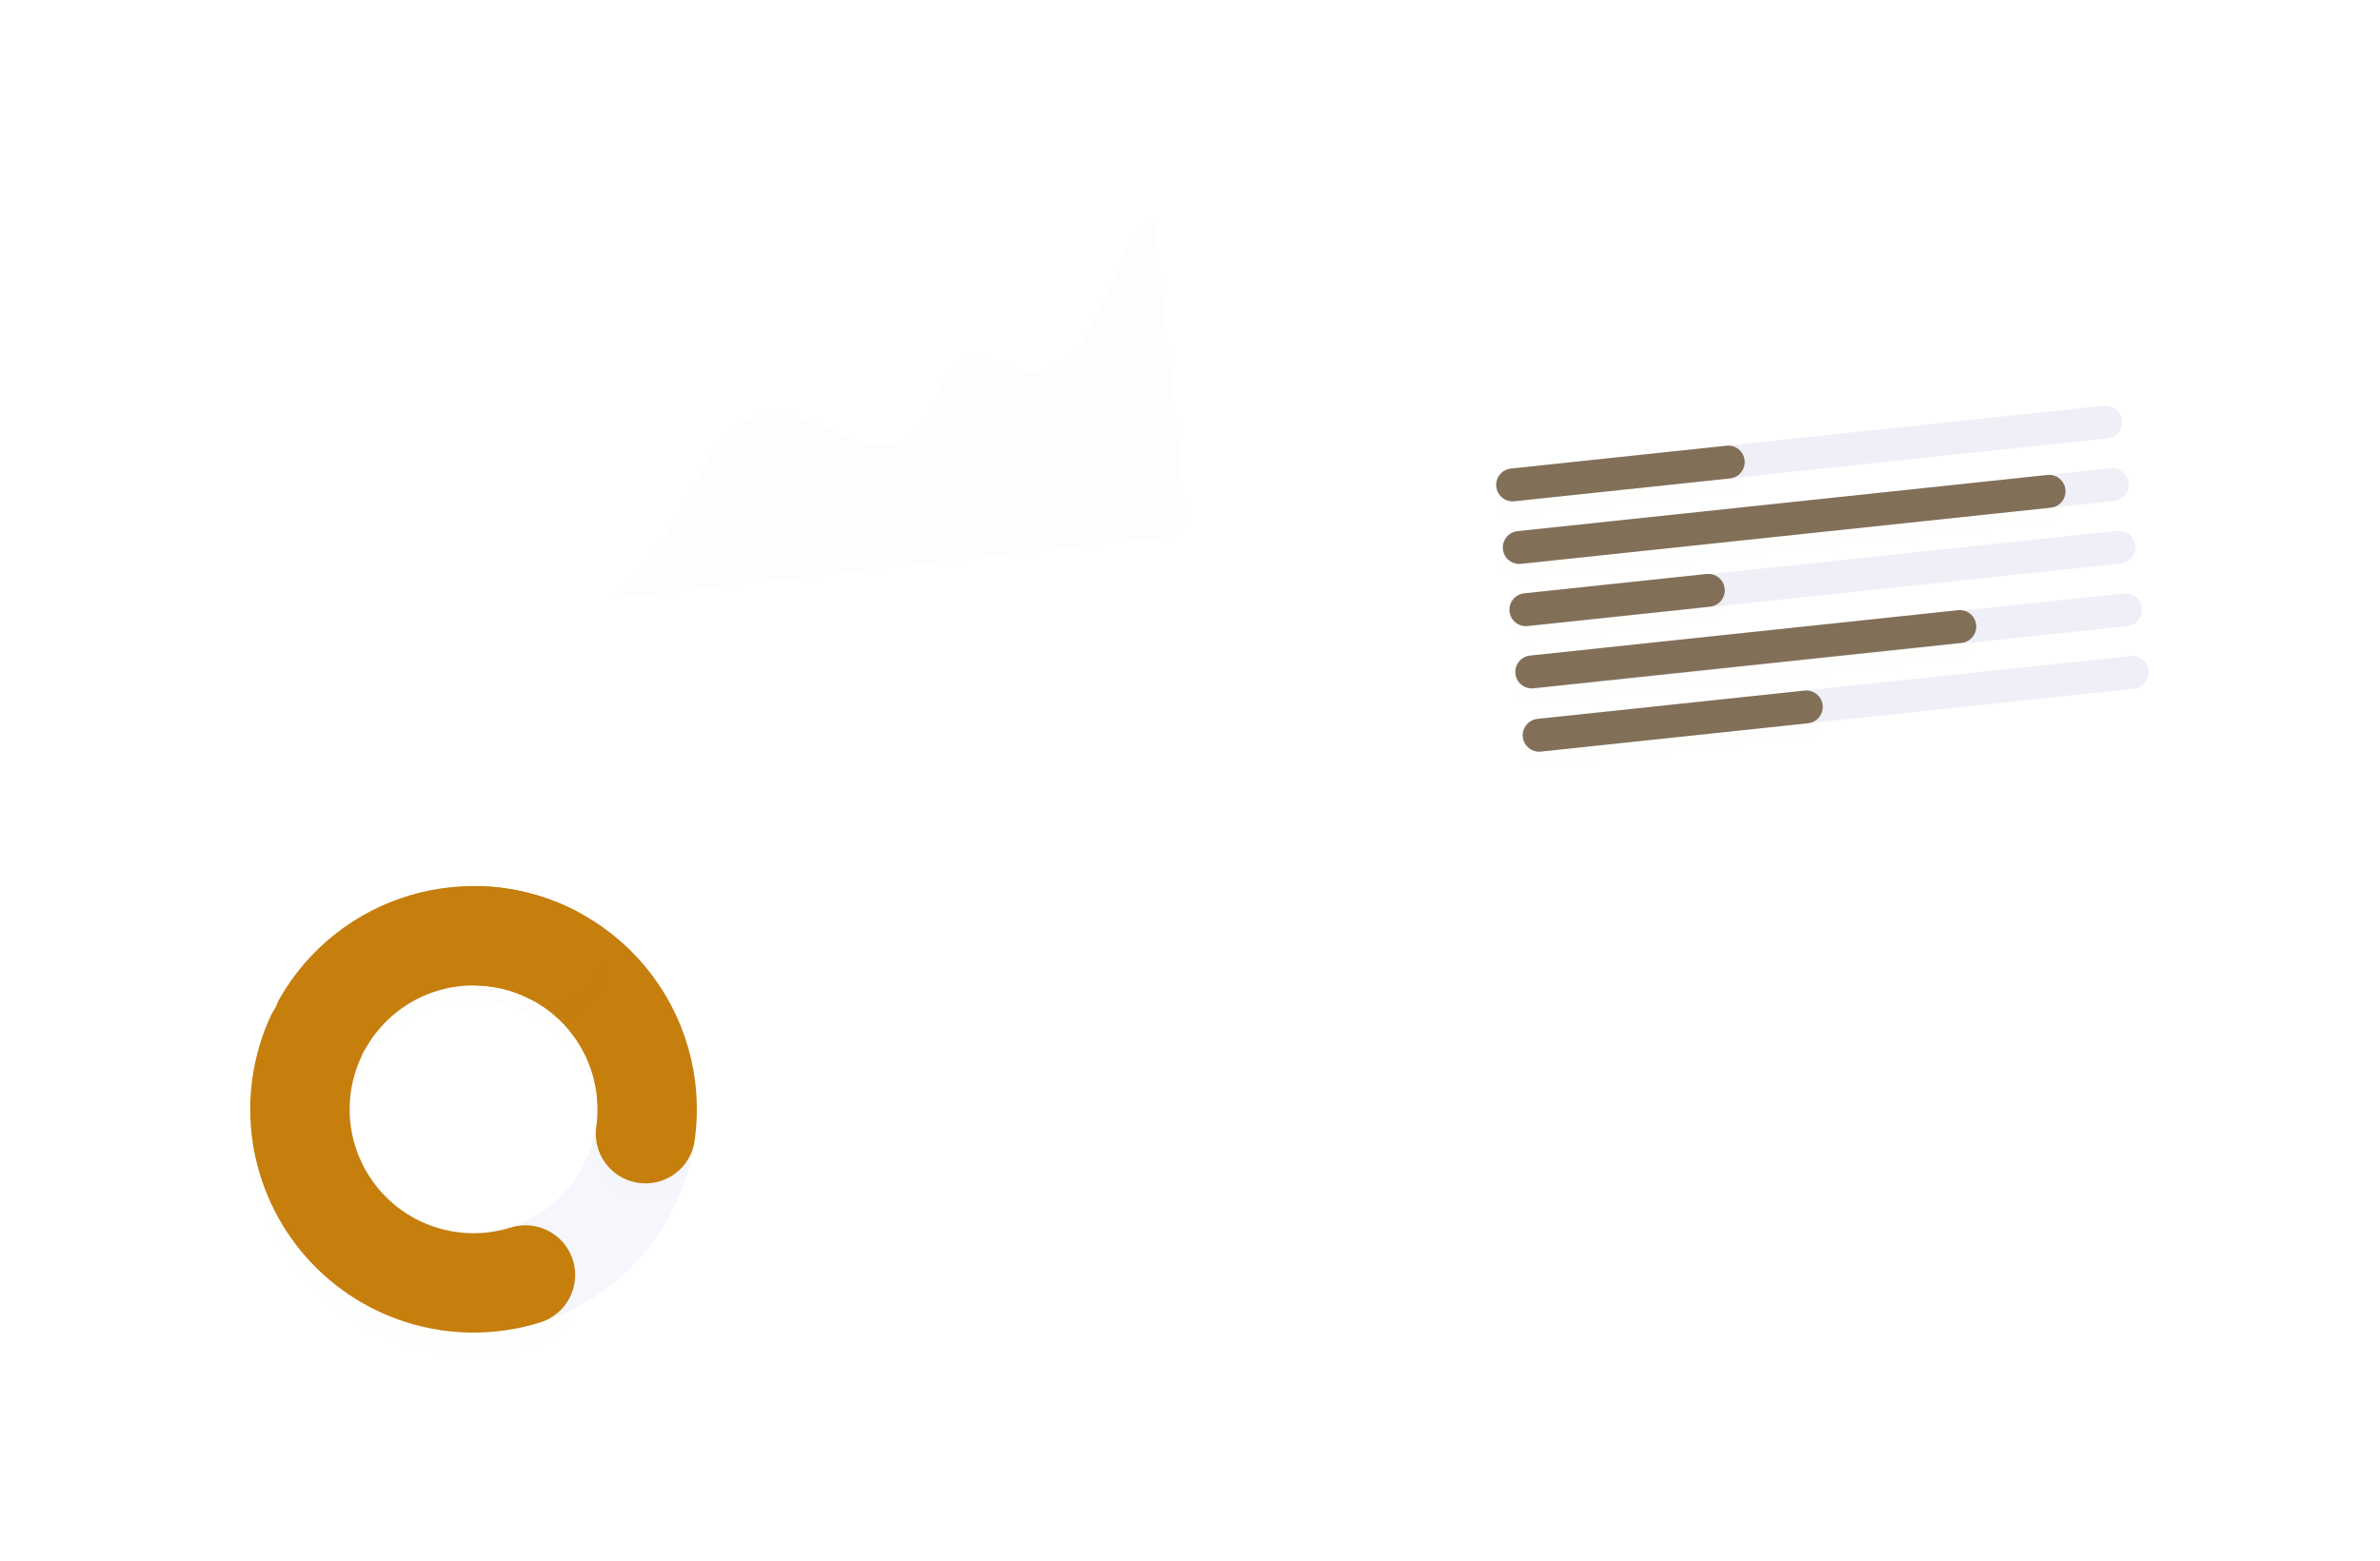 <svg width="433" height="284" viewBox="0 0 433 284" fill="none" xmlns="http://www.w3.org/2000/svg">
<rect width="433" height="284"/>
<mask id="mask0_0_1" style="mask-type:luminance" maskUnits="userSpaceOnUse" x="0" y="0" width="433" height="284">
<path d="M407.147 0.109L0.383 43.238L25.899 283.889L432.663 240.76L407.147 0.109Z" fill="white"/>
</mask>
<g mask="url(#mask0_0_1)">
<g filter="url(#filter0_d_0_1)">
<path d="M376.308 55.019L277.138 65.534C265.069 66.814 256.323 77.635 257.602 89.704L262.515 136.042C263.795 148.111 274.617 156.857 286.686 155.577L385.855 145.062C397.924 143.783 406.67 132.962 405.391 120.893L400.477 74.555C399.198 62.486 388.377 53.74 376.308 55.019Z" fill="white" fill-opacity="0.01"/>
</g>
<path d="M376.308 55.019L277.138 65.534C265.069 66.814 256.323 77.635 257.602 89.704L262.515 136.042C263.795 148.111 274.617 156.857 286.686 155.577L385.855 145.062C397.924 143.783 406.67 132.962 405.391 120.893L400.477 74.555C399.198 62.486 388.377 53.74 376.308 55.019Z" fill="white"/>
<path d="M382.779 73.823L274.757 85.276C273.114 85.451 271.924 86.923 272.099 88.566C272.273 90.209 273.745 91.399 275.388 91.225L383.41 79.771C385.053 79.597 386.243 78.124 386.069 76.481C385.895 74.839 384.422 73.649 382.779 73.823Z" fill="#EFF0F7"/>
<g filter="url(#filter1_d_0_1)">
<path d="M313.986 81.117L274.759 85.276C273.116 85.451 271.926 86.923 272.1 88.566C272.275 90.209 273.747 91.399 275.39 91.225L314.617 87.066C316.26 86.891 317.45 85.418 317.276 83.776C317.102 82.133 315.629 80.943 313.986 81.117Z" fill="#c67e0c" fill-opacity="0.01"/>
</g>
<path d="M314.119 81.103L274.892 85.263C273.249 85.437 272.059 86.909 272.233 88.552C272.407 90.195 273.88 91.385 275.522 91.211L314.75 87.052C316.393 86.878 317.583 85.405 317.409 83.762C317.235 82.12 315.762 80.929 314.119 81.103Z" fill="#826f58"/>
<path d="M383.986 85.21L275.964 96.663C274.321 96.837 273.131 98.31 273.306 99.953C273.48 101.596 274.952 102.786 276.595 102.612L384.617 91.158C386.26 90.984 387.45 89.511 387.276 87.868C387.102 86.226 385.629 85.035 383.986 85.21Z" fill="#EFF0F7"/>
<g filter="url(#filter2_d_0_1)">
<path d="M372.346 86.444L275.966 96.663C274.323 96.837 273.133 98.31 273.308 99.953C273.482 101.596 274.954 102.786 276.597 102.612L372.977 92.393C374.62 92.219 375.81 90.746 375.636 89.103C375.462 87.46 373.989 86.27 372.346 86.444Z" fill="#c67e0c" fill-opacity="0.01"/>
</g>
<path d="M372.479 86.43L276.099 96.65C274.456 96.824 273.266 98.297 273.44 99.939C273.615 101.582 275.087 102.773 276.729 102.598L373.11 92.379C374.753 92.205 375.943 90.732 375.769 89.089C375.595 87.447 374.122 86.256 372.479 86.43Z" fill="#826f58"/>
<path d="M385.193 96.598L277.171 108.052C275.528 108.226 274.338 109.699 274.513 111.341C274.687 112.984 276.159 114.174 277.802 114L385.824 102.546C387.467 102.372 388.657 100.899 388.483 99.257C388.309 97.615 386.836 96.424 385.193 96.598Z" fill="#EFF0F7"/>
<g filter="url(#filter3_d_0_1)">
<path d="M310.414 104.451L277.296 107.962C275.653 108.136 274.463 109.609 274.638 111.252C274.812 112.894 276.284 114.085 277.927 113.911L311.044 110.399C312.687 110.225 313.878 108.752 313.703 107.11C313.529 105.467 312.056 104.276 310.414 104.451Z" fill="#c67e0c" fill-opacity="0.01"/>
</g>
<path d="M310.489 104.445L277.298 107.964C275.655 108.138 274.465 109.611 274.64 111.254C274.814 112.896 276.286 114.087 277.929 113.913L311.119 110.394C312.762 110.219 313.953 108.746 313.778 107.104C313.604 105.461 312.131 104.271 310.489 104.445Z" fill="#826f58"/>
<path d="M386.4 107.985L278.378 119.439C276.735 119.613 275.546 121.086 275.72 122.728C275.894 124.371 277.366 125.562 279.009 125.387L387.031 113.934C388.674 113.76 389.864 112.287 389.69 110.644C389.516 109.001 388.043 107.811 386.4 107.985Z" fill="#EFF0F7"/>
<g filter="url(#filter4_d_0_1)">
<path d="M356.261 111.181L278.382 119.439C276.739 119.613 275.549 121.086 275.724 122.728C275.898 124.371 277.37 125.562 279.013 125.387L356.891 117.13C358.534 116.956 359.725 115.483 359.55 113.84C359.376 112.197 357.903 111.007 356.261 111.181Z" fill="#c67e0c" fill-opacity="0.01"/>
</g>
<path d="M356.241 111.033L278.362 119.29C276.72 119.464 275.53 120.937 275.704 122.58C275.878 124.223 277.35 125.413 278.993 125.239L356.872 116.981C358.514 116.807 359.705 115.334 359.531 113.692C359.357 112.049 357.884 110.858 356.241 111.033Z" fill="#826f58"/>
<path d="M387.609 119.374L279.587 130.827C277.944 131.001 276.754 132.474 276.929 134.117C277.103 135.76 278.575 136.95 280.218 136.775L388.24 125.322C389.883 125.148 391.073 123.675 390.899 122.033C390.725 120.39 389.252 119.199 387.609 119.374Z" fill="#EFF0F7"/>
<g filter="url(#filter5_d_0_1)">
<path d="M328.181 125.675L279.589 130.827C277.946 131.001 276.756 132.474 276.931 134.117C277.105 135.76 278.577 136.95 280.22 136.775L328.812 131.623C330.455 131.449 331.645 129.977 331.471 128.334C331.297 126.691 329.824 125.501 328.181 125.675Z" fill="#c67e0c" fill-opacity="0.01"/>
</g>
<path d="M328.312 125.661L279.72 130.814C278.077 130.988 276.887 132.461 277.061 134.103C277.236 135.746 278.708 136.936 280.35 136.762L328.943 131.609C330.586 131.435 331.776 129.963 331.602 128.32C331.428 126.678 329.955 125.487 328.312 125.661Z" fill="#826f58"/>
<g filter="url(#filter6_d_0_1)">
<path d="M111.507 142.718L48.964 149.349C36.419 150.679 27.326 161.928 28.657 174.474L35.677 240.684C37.007 253.23 48.256 262.322 60.802 260.992L123.345 254.361C135.891 253.03 144.983 241.781 143.653 229.236L136.632 163.025C135.302 150.48 124.053 141.387 111.507 142.718Z" fill="white" fill-opacity="0.01"/>
</g>
<path d="M111.507 142.72L48.964 149.351C36.419 150.681 27.326 161.93 28.657 174.476L35.677 240.686C37.007 253.232 48.256 262.324 60.802 260.994L123.345 254.363C135.891 253.032 144.983 241.783 143.653 229.238L136.632 163.027C135.302 150.482 124.053 141.389 111.507 142.72Z" fill="white" fill-opacity="0.9"/>
<path d="M126.556 197.571C128.922 219.885 112.751 239.892 90.437 242.258C68.124 244.624 48.117 228.453 45.751 206.139C43.385 183.825 59.556 163.818 81.87 161.452C104.183 159.086 124.19 175.257 126.556 197.571ZM63.854 204.219C65.16 216.535 76.202 225.46 88.518 224.154C100.833 222.849 109.759 211.806 108.453 199.49C107.147 187.175 96.105 178.25 83.789 179.556C71.474 180.862 62.548 191.904 63.854 204.219Z" fill="#F5F7FC"/>
<g filter="url(#filter7_d_0_1)">
<path d="M87.119 170.279C91.56 170.415 95.922 171.485 99.92 173.421C103.919 175.357 107.464 178.113 110.325 181.512C113.186 184.911 115.297 188.875 116.522 193.145C117.748 197.415 118.058 201.896 117.434 206.294" stroke="#FFC226" stroke-opacity="0.01" stroke-width="18.076" stroke-linecap="round"/>
</g>
<path d="M87.117 170.279C91.558 170.415 95.92 171.485 99.918 173.421C103.917 175.357 107.462 178.113 110.323 181.512C113.184 184.911 115.295 188.875 116.52 193.145C117.746 197.415 118.056 201.896 117.432 206.294" stroke="#c67e0c" stroke-width="18.076" stroke-linecap="round"/>
<g filter="url(#filter8_d_0_1)">
<path d="M58.758 186.13C62.797 179.094 69.389 173.881 77.167 171.573C84.945 169.264 93.314 170.036 100.538 173.73" stroke="#c67e0c" stroke-opacity="0.01" stroke-width="18.076" stroke-linecap="round"/>
</g>
<path d="M58.758 186.128C62.797 179.092 69.389 173.879 77.167 171.571C84.945 169.262 93.314 170.034 100.538 173.728" stroke="#c67e0c" stroke-width="18.076" stroke-linecap="round"/>
<g filter="url(#filter9_d_0_1)">
<path d="M95.605 232.001C89.768 233.831 83.525 233.925 77.635 232.275C71.745 230.625 66.461 227.301 62.424 222.705C58.387 218.109 55.772 212.441 54.894 206.387C54.017 200.333 54.916 194.155 57.482 188.603" stroke="#c67e0c" stroke-opacity="0.01" stroke-width="18.076" stroke-linecap="round"/>
</g>
<path d="M95.603 232.001C89.766 233.831 83.523 233.925 77.633 232.275C71.743 230.625 66.459 227.301 62.422 222.705C58.386 218.109 55.77 212.441 54.892 206.387C54.015 200.333 54.914 194.155 57.48 188.603" stroke="#c67e0c" stroke-width="18.076" stroke-linecap="round"/>
<g filter="url(#filter10_d_0_1)">
<path d="M202.933 31.813L109.895 41.678C99.701 42.759 92.314 51.898 93.394 62.092L97.438 100.231C98.519 110.424 107.659 117.812 117.852 116.731L210.891 106.866C221.085 105.785 228.472 96.645 227.391 86.452L223.348 48.313C222.267 38.119 213.127 30.732 202.933 31.813Z" fill="white" fill-opacity="0.01"/>
</g>
<path opacity="0.1" d="M182.592 66.419C164.953 58.797 176.652 90.4 150.523 77.853C127.961 67.018 127.629 93.487 116.893 102.998C115.2 104.497 113.106 108.808 110.776 109.08L213.052 97.692C214.774 97.501 216.018 95.953 215.835 94.23L210.029 39.464C201.036 43.747 200.23 74.04 182.592 66.419Z" fill="#c67e0c"/>
<g filter="url(#filter11_d_0_1)">
<path d="M111.213 107.015C128.225 105.211 124.863 65.629 150.732 77.294C176.6 88.959 164.471 57.982 181.938 65.058C199.405 72.133 200.371 43.618 209.322 39.537" stroke="#c67e0c" stroke-opacity="0.01" stroke-width="2.249" stroke-linecap="round"/>
</g>
<path d="M202.933 31.815L109.895 41.68C99.701 42.761 92.314 51.9 93.394 62.094L97.438 100.233C98.519 110.426 107.659 117.814 117.852 116.733L210.891 106.868C221.085 105.787 228.472 96.647 227.391 86.454L223.348 48.315C222.267 38.121 213.127 30.734 202.933 31.815Z" fill="white" fill-opacity="0.9"/>
</g>
<defs>
<filter id="filter0_d_0_1" x="243.201" y="44.901" width="176.592" height="129.361" filterUnits="userSpaceOnUse" color-interpolation-filters="sRGB">
<feFlood flood-opacity="0" result="BackgroundImageFix"/>
<feColorMatrix in="SourceAlpha" type="matrix" values="0 0 0 0 0 0 0 0 0 0 0 0 0 0 0 0 0 0 127 0" result="hardAlpha"/>
<feOffset dy="4.283"/>
<feGaussianBlur stdDeviation="7.139"/>
<feColorMatrix type="matrix" values="0 0 0 0 0.792 0 0 0 0 0.718 0 0 0 0 1 0 0 0 0.1 0"/>
<feBlend mode="normal" in2="BackgroundImageFix" result="effect1_dropShadow_0_1"/>
<feBlend mode="normal" in="SourceGraphic" in2="effect1_dropShadow_0_1" result="shape"/>
</filter>
<filter id="filter1_d_0_1" x="265.62" y="77.222" width="58.136" height="23.068" filterUnits="userSpaceOnUse" color-interpolation-filters="sRGB">
<feFlood flood-opacity="0" result="BackgroundImageFix"/>
<feColorMatrix in="SourceAlpha" type="matrix" values="0 0 0 0 0 0 0 0 0 0 0 0 0 0 0 0 0 0 127 0" result="hardAlpha"/>
<feOffset dy="2.585"/>
<feGaussianBlur stdDeviation="3.232"/>
<feColorMatrix type="matrix" values="0 0 0 0 0.247 0 0 0 0 0.502 0 0 0 0 0.992 0 0 0 0.29 0"/>
<feBlend mode="normal" in2="BackgroundImageFix" result="effect1_dropShadow_0_1"/>
<feBlend mode="normal" in="SourceGraphic" in2="effect1_dropShadow_0_1" result="shape"/>
</filter>
<filter id="filter2_d_0_1" x="266.828" y="82.549" width="115.289" height="29.128" filterUnits="userSpaceOnUse" color-interpolation-filters="sRGB">
<feFlood flood-opacity="0" result="BackgroundImageFix"/>
<feColorMatrix in="SourceAlpha" type="matrix" values="0 0 0 0 0 0 0 0 0 0 0 0 0 0 0 0 0 0 127 0" result="hardAlpha"/>
<feOffset dy="2.585"/>
<feGaussianBlur stdDeviation="3.232"/>
<feColorMatrix type="matrix" values="0 0 0 0 0.247 0 0 0 0 0.502 0 0 0 0 0.992 0 0 0 0.29 0"/>
<feBlend mode="normal" in2="BackgroundImageFix" result="effect1_dropShadow_0_1"/>
<feBlend mode="normal" in="SourceGraphic" in2="effect1_dropShadow_0_1" result="shape"/>
</filter>
<filter id="filter3_d_0_1" x="268.158" y="100.556" width="52.026" height="22.421" filterUnits="userSpaceOnUse" color-interpolation-filters="sRGB">
<feFlood flood-opacity="0" result="BackgroundImageFix"/>
<feColorMatrix in="SourceAlpha" type="matrix" values="0 0 0 0 0 0 0 0 0 0 0 0 0 0 0 0 0 0 127 0" result="hardAlpha"/>
<feOffset dy="2.585"/>
<feGaussianBlur stdDeviation="3.232"/>
<feColorMatrix type="matrix" values="0 0 0 0 0.247 0 0 0 0 0.502 0 0 0 0 0.992 0 0 0 0.29 0"/>
<feBlend mode="normal" in2="BackgroundImageFix" result="effect1_dropShadow_0_1"/>
<feBlend mode="normal" in="SourceGraphic" in2="effect1_dropShadow_0_1" result="shape"/>
</filter>
<filter id="filter4_d_0_1" x="269.244" y="107.286" width="96.787" height="27.167" filterUnits="userSpaceOnUse" color-interpolation-filters="sRGB">
<feFlood flood-opacity="0" result="BackgroundImageFix"/>
<feColorMatrix in="SourceAlpha" type="matrix" values="0 0 0 0 0 0 0 0 0 0 0 0 0 0 0 0 0 0 127 0" result="hardAlpha"/>
<feOffset dy="2.585"/>
<feGaussianBlur stdDeviation="3.232"/>
<feColorMatrix type="matrix" values="0 0 0 0 0.247 0 0 0 0 0.502 0 0 0 0 0.992 0 0 0 0.29 0"/>
<feBlend mode="normal" in2="BackgroundImageFix" result="effect1_dropShadow_0_1"/>
<feBlend mode="normal" in="SourceGraphic" in2="effect1_dropShadow_0_1" result="shape"/>
</filter>
<filter id="filter5_d_0_1" x="270.451" y="121.78" width="67.501" height="24.061" filterUnits="userSpaceOnUse" color-interpolation-filters="sRGB">
<feFlood flood-opacity="0" result="BackgroundImageFix"/>
<feColorMatrix in="SourceAlpha" type="matrix" values="0 0 0 0 0 0 0 0 0 0 0 0 0 0 0 0 0 0 127 0" result="hardAlpha"/>
<feOffset dy="2.585"/>
<feGaussianBlur stdDeviation="3.232"/>
<feColorMatrix type="matrix" values="0 0 0 0 0.247 0 0 0 0 0.502 0 0 0 0 0.992 0 0 0 0.29 0"/>
<feBlend mode="normal" in2="BackgroundImageFix" result="effect1_dropShadow_0_1"/>
<feBlend mode="normal" in="SourceGraphic" in2="effect1_dropShadow_0_1" result="shape"/>
</filter>
<filter id="filter6_d_0_1" x="14.25" y="132.595" width="143.809" height="147.087" filterUnits="userSpaceOnUse" color-interpolation-filters="sRGB">
<feFlood flood-opacity="0" result="BackgroundImageFix"/>
<feColorMatrix in="SourceAlpha" type="matrix" values="0 0 0 0 0 0 0 0 0 0 0 0 0 0 0 0 0 0 127 0" result="hardAlpha"/>
<feOffset dy="4.283"/>
<feGaussianBlur stdDeviation="7.139"/>
<feColorMatrix type="matrix" values="0 0 0 0 1 0 0 0 0 0.506 0 0 0 0 0.224 0 0 0 0.1 0"/>
<feBlend mode="normal" in2="BackgroundImageFix" result="effect1_dropShadow_0_1"/>
<feBlend mode="normal" in="SourceGraphic" in2="effect1_dropShadow_0_1" result="shape"/>
</filter>
<filter id="filter7_d_0_1" x="72.519" y="158.46" width="59.828" height="65.216" filterUnits="userSpaceOnUse" color-interpolation-filters="sRGB">
<feFlood flood-opacity="0" result="BackgroundImageFix"/>
<feColorMatrix in="SourceAlpha" type="matrix" values="0 0 0 0 0 0 0 0 0 0 0 0 0 0 0 0 0 0 127 0" result="hardAlpha"/>
<feOffset dy="2.781"/>
<feGaussianBlur stdDeviation="2.781"/>
<feColorMatrix type="matrix" values="0 0 0 0 1 0 0 0 0 0.761 0 0 0 0 0.149 0 0 0 0.21 0"/>
<feBlend mode="normal" in2="BackgroundImageFix" result="effect1_dropShadow_0_1"/>
<feBlend mode="normal" in="SourceGraphic" in2="effect1_dropShadow_0_1" result="shape"/>
</filter>
<filter id="filter8_d_0_1" x="44.157" y="158.448" width="70.984" height="45.065" filterUnits="userSpaceOnUse" color-interpolation-filters="sRGB">
<feFlood flood-opacity="0" result="BackgroundImageFix"/>
<feColorMatrix in="SourceAlpha" type="matrix" values="0 0 0 0 0 0 0 0 0 0 0 0 0 0 0 0 0 0 127 0" result="hardAlpha"/>
<feOffset dy="2.781"/>
<feGaussianBlur stdDeviation="2.781"/>
<feColorMatrix type="matrix" values="0 0 0 0 1 0 0 0 0 0.506 0 0 0 0 0.224 0 0 0 0.16 0"/>
<feBlend mode="normal" in2="BackgroundImageFix" result="effect1_dropShadow_0_1"/>
<feBlend mode="normal" in="SourceGraphic" in2="effect1_dropShadow_0_1" result="shape"/>
</filter>
<filter id="filter9_d_0_1" x="34.405" y="172.61" width="81.364" height="85.17" filterUnits="userSpaceOnUse" color-interpolation-filters="sRGB">
<feFlood flood-opacity="0" result="BackgroundImageFix"/>
<feColorMatrix in="SourceAlpha" type="matrix" values="0 0 0 0 0 0 0 0 0 0 0 0 0 0 0 0 0 0 127 0" result="hardAlpha"/>
<feOffset dy="4.171"/>
<feGaussianBlur stdDeviation="5.562"/>
<feColorMatrix type="matrix" values="0 0 0 0 1 0 0 0 0 0.224 0 0 0 0 0.318 0 0 0 0.34 0"/>
<feBlend mode="normal" in2="BackgroundImageFix" result="effect1_dropShadow_0_1"/>
<feBlend mode="normal" in="SourceGraphic" in2="effect1_dropShadow_0_1" result="shape"/>
</filter>
<filter id="filter10_d_0_1" x="79.012" y="21.714" width="162.761" height="113.683" filterUnits="userSpaceOnUse" color-interpolation-filters="sRGB">
<feFlood flood-opacity="0" result="BackgroundImageFix"/>
<feColorMatrix in="SourceAlpha" type="matrix" values="0 0 0 0 0 0 0 0 0 0 0 0 0 0 0 0 0 0 127 0" result="hardAlpha"/>
<feOffset dy="4.283"/>
<feGaussianBlur stdDeviation="7.139"/>
<feColorMatrix type="matrix" values="0 0 0 0 0.957 0 0 0 0 0.149 0 0 0 0 0.243 0 0 0 0.1 0"/>
<feBlend mode="normal" in2="BackgroundImageFix" result="effect1_dropShadow_0_1"/>
<feBlend mode="normal" in="SourceGraphic" in2="effect1_dropShadow_0_1" result="shape"/>
</filter>
<filter id="filter11_d_0_1" x="107.839" y="37.063" width="104.857" height="74.226" filterUnits="userSpaceOnUse" color-interpolation-filters="sRGB">
<feFlood flood-opacity="0" result="BackgroundImageFix"/>
<feColorMatrix in="SourceAlpha" type="matrix" values="0 0 0 0 0 0 0 0 0 0 0 0 0 0 0 0 0 0 127 0" result="hardAlpha"/>
<feOffset dy="0.9"/>
<feGaussianBlur stdDeviation="1.125"/>
<feColorMatrix type="matrix" values="0 0 0 0 0.957 0 0 0 0 0.149 0 0 0 0 0.243 0 0 0 0.33 0"/>
<feBlend mode="normal" in2="BackgroundImageFix" result="effect1_dropShadow_0_1"/>
<feBlend mode="normal" in="SourceGraphic" in2="effect1_dropShadow_0_1" result="shape"/>
</filter>
</defs>
</svg>

